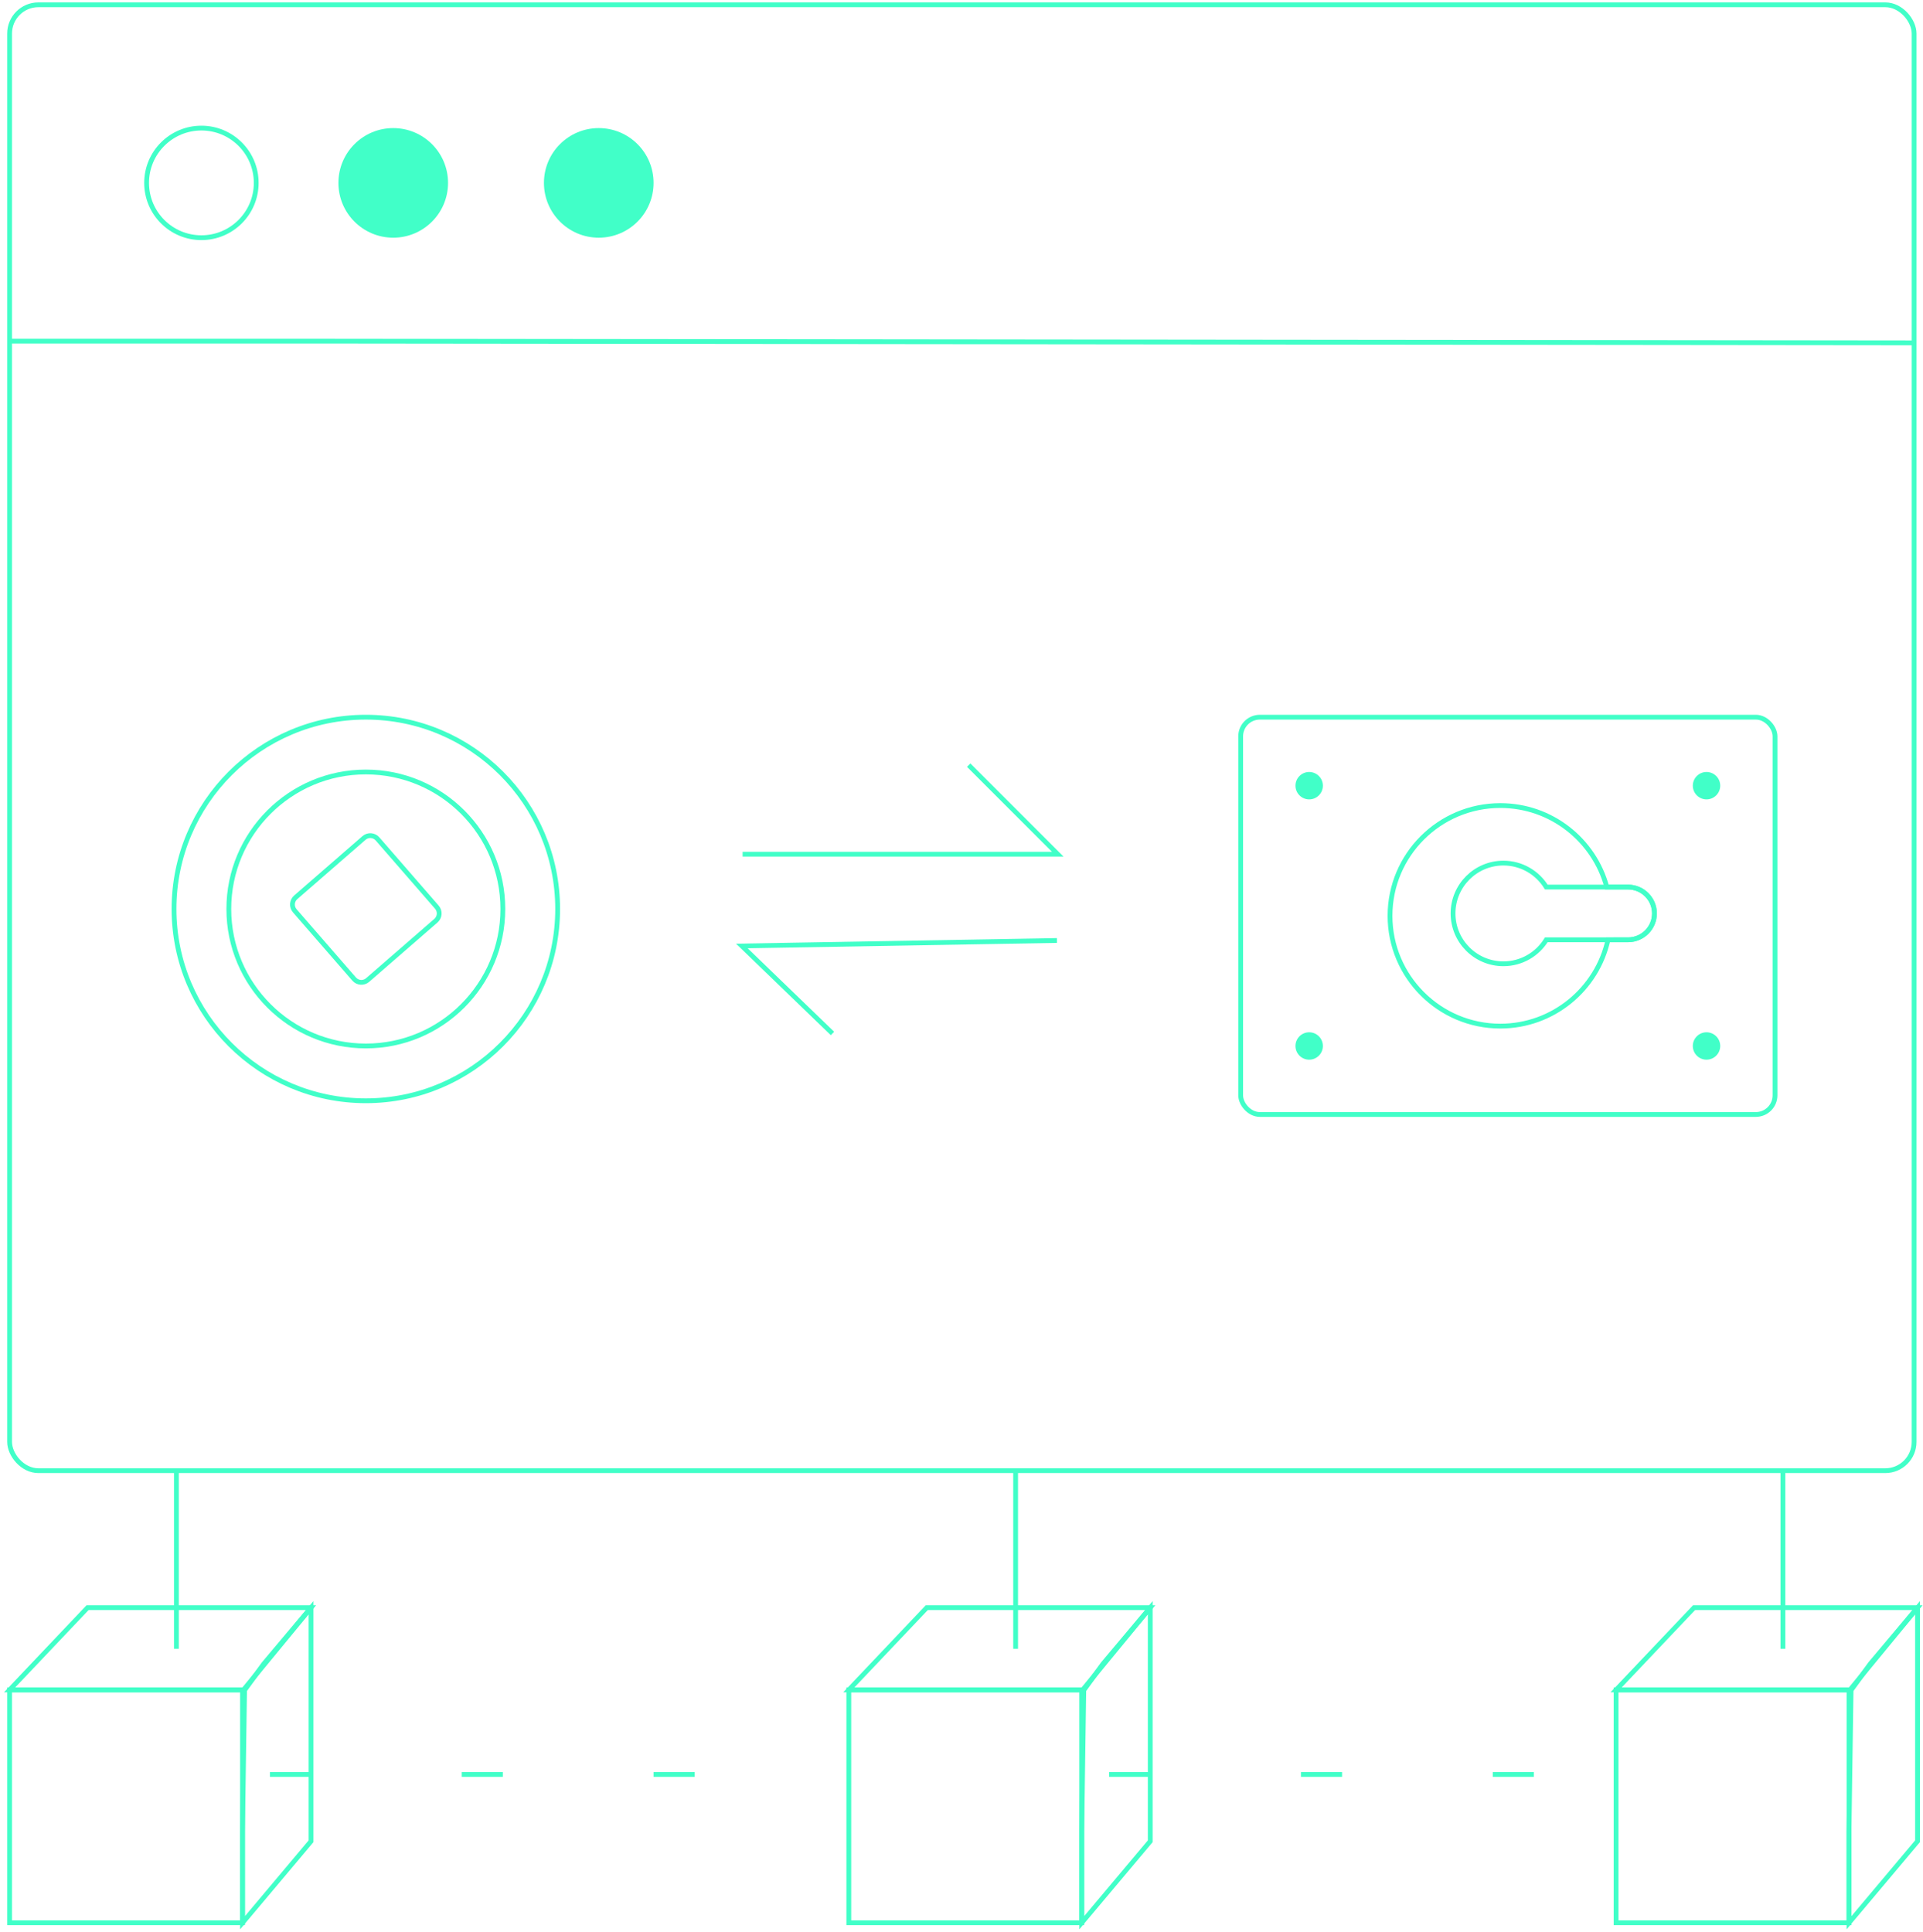 <?xml version="1.0" encoding="UTF-8"?>
<svg width="401px" height="403px" viewBox="0 0 401 403" version="1.1" xmlns="http://www.w3.org/2000/svg" xmlns:xlink="http://www.w3.org/1999/xlink">
    <title>bg</title>
    <g id="P1" stroke="none" stroke-width="1" fill="none" fill-rule="evenodd">
        <g id="bg"  transform="translate(1.857, 1)">
            <g id="bg1"  transform="translate(-0, 0)">
                <rect id="Rectangle" stroke="#41FFC8" x="0.143" y="0" width="397.143" height="305.714" rx="6"></rect>
                <circle id="Oval" fill="#41FFC8" cx="271.143" cy="162.857" r="2.857"></circle>
                <path d="M311,167 C321.627,167 330.57,174.207 333.209,184 L337.643,184 C340.68,184 343.143,186.462 343.143,189.5 C343.143,192.538 340.68,195 337.643,195 L333.455,195.001 C331.171,205.299 321.985,213 311,213 C298.297,213 288,202.703 288,190 C288,177.297 298.297,167 311,167 Z" id="Combined-Shape" stroke="#41FFC8"></path>
                <path d="M322.143,168.5 C327.942,168.5 332.643,173.201 332.643,179 C332.643,182.782 330.643,186.097 327.644,187.945 L327.643,205 C327.643,208.038 325.18,210.5 322.143,210.5 C319.105,210.5 316.643,208.038 316.643,205 L316.643,187.946 C313.643,186.098 311.643,182.782 311.643,179 C311.643,173.201 316.344,168.5 322.143,168.5 Z" id="Combined-Shape" stroke="#41FFC8" transform="translate(322.143, 189.5) rotate(-90) translate(-322.143, -189.5) "></path>
                <circle id="Oval" fill="#41FFC8" cx="354" cy="162.857" r="2.857"></circle>
                <circle id="Oval" fill="#41FFC8" cx="271.143" cy="217.143" r="2.857"></circle>
                <circle id="Oval" fill="#41FFC8" cx="354" cy="217.143" r="2.857"></circle>
                <circle id="Oval" stroke="#41FFC8" cx="40.143" cy="37.143" r="11.429"></circle>
                <circle id="Oval" fill="#41FFC8" cx="80.143" cy="37.143" r="11.429"></circle>
                <circle id="Oval" fill="#41FFC8" cx="123" cy="37.143" r="11.429"></circle>
                <circle id="Oval" stroke="#41FFC8" cx="74.429" cy="188.571" r="40"></circle>
                <path d="M65,177.143 L83.857,177.143 C84.962,177.143 85.857,178.038 85.857,179.143 L85.857,198 C85.857,199.105 84.962,200 83.857,200 L65,200 C63.895,200 63,199.105 63,198 L63,179.143 C63,178.038 63.895,177.143 65,177.143 Z" id="Rectangle" stroke="#41FFC8" transform="translate(74.429, 188.571) rotate(-41) translate(-74.429, -188.571) "></path>
                <circle id="Oval" stroke="#41FFC8" cx="74.429" cy="188.571" r="28.571"></circle>
                <polyline id="Path-3" stroke="#41FFC8" points="153 177.143 218.714 177.143 200.143 158.571"></polyline>
                <polyline id="Path-3" stroke="#41FFC8" points="0 70.143 65.714 70.143 397.143 70.5"></polyline>
                <rect id="Rectangle" stroke="#41FFC8" x="256.857" y="148.571" width="111.429" height="82.857" rx="4"></rect>
                <polyline id="Path-3" stroke="#41FFC8" transform="translate(185.857, 205) rotate(179) translate(-185.857, -205) " points="153 214.286 218.714 214.286 200.143 195.714"></polyline>
                <g id="Group-14" transform="translate(0.143, 334.286)" stroke="#41FFC8">
                    <rect id="Rectangle" x="0" y="17.143" width="48.571" height="48.571"></rect>
                    <polygon id="Rectangle" points="16.256 2.37904934e-16 62.857 0 48.768 17.143 0 17.143"></polygon>
                    <polygon id="Rectangle" points="49 17.214 53 11.714 62.857 0 62.857 48.717 48.571 65.714 48.571 46.648"></polygon>
                </g>
                <rect id="Rectangle" fill="#41FFC8" x="34.429" y="305.714" width="1" height="37.143"></rect>
                <rect id="Rectangle" fill="#41FFC8" x="54.429" y="368.571" width="8.571" height="1"></rect>
                <rect id="Rectangle" fill="#41FFC8" x="94.429" y="368.571" width="8.571" height="1"></rect>
                <rect id="Rectangle" fill="#41FFC8" x="134.429" y="368.571" width="8.571" height="1"></rect>
                <g id="Group-14" transform="translate(175.143, 334.286)" stroke="#41FFC8">
                    <rect id="Rectangle" x="0" y="17.143" width="48.571" height="48.571"></rect>
                    <polygon id="Rectangle" points="16.256 2.37904934e-16 62.857 0 48.768 17.143 0 17.143"></polygon>
                    <polygon id="Rectangle" points="49 17.214 53 11.714 62.857 0 62.857 48.717 48.571 65.714 48.571 46.648"></polygon>
                </g>
                <rect id="Rectangle" fill="#41FFC8" x="209.429" y="305.714" width="1" height="37.143"></rect>
                <rect id="Rectangle" fill="#41FFC8" x="229.429" y="368.571" width="8.571" height="1"></rect>
                <rect id="Rectangle" fill="#41FFC8" x="269.429" y="368.571" width="8.571" height="1"></rect>
                <rect id="Rectangle" fill="#41FFC8" x="309.429" y="368.571" width="8.571" height="1"></rect>
                <g id="Group-14" transform="translate(335.143, 334.286)" stroke="#41FFC8">
                    <rect id="Rectangle" x="0" y="17.143" width="48.571" height="48.571"></rect>
                    <polygon id="Rectangle" points="16.256 2.37904934e-16 62.857 0 48.768 17.143 0 17.143"></polygon>
                    <polygon id="Rectangle" points="49 17.214 53 11.714 62.857 0 62.857 48.717 48.571 65.714 48.571 46.648"></polygon>
                </g>
                <rect id="Rectangle" fill="#41FFC8" x="369.429" y="305.714" width="1" height="37.143"></rect>
            </g>
        </g>
    </g>
</svg>
